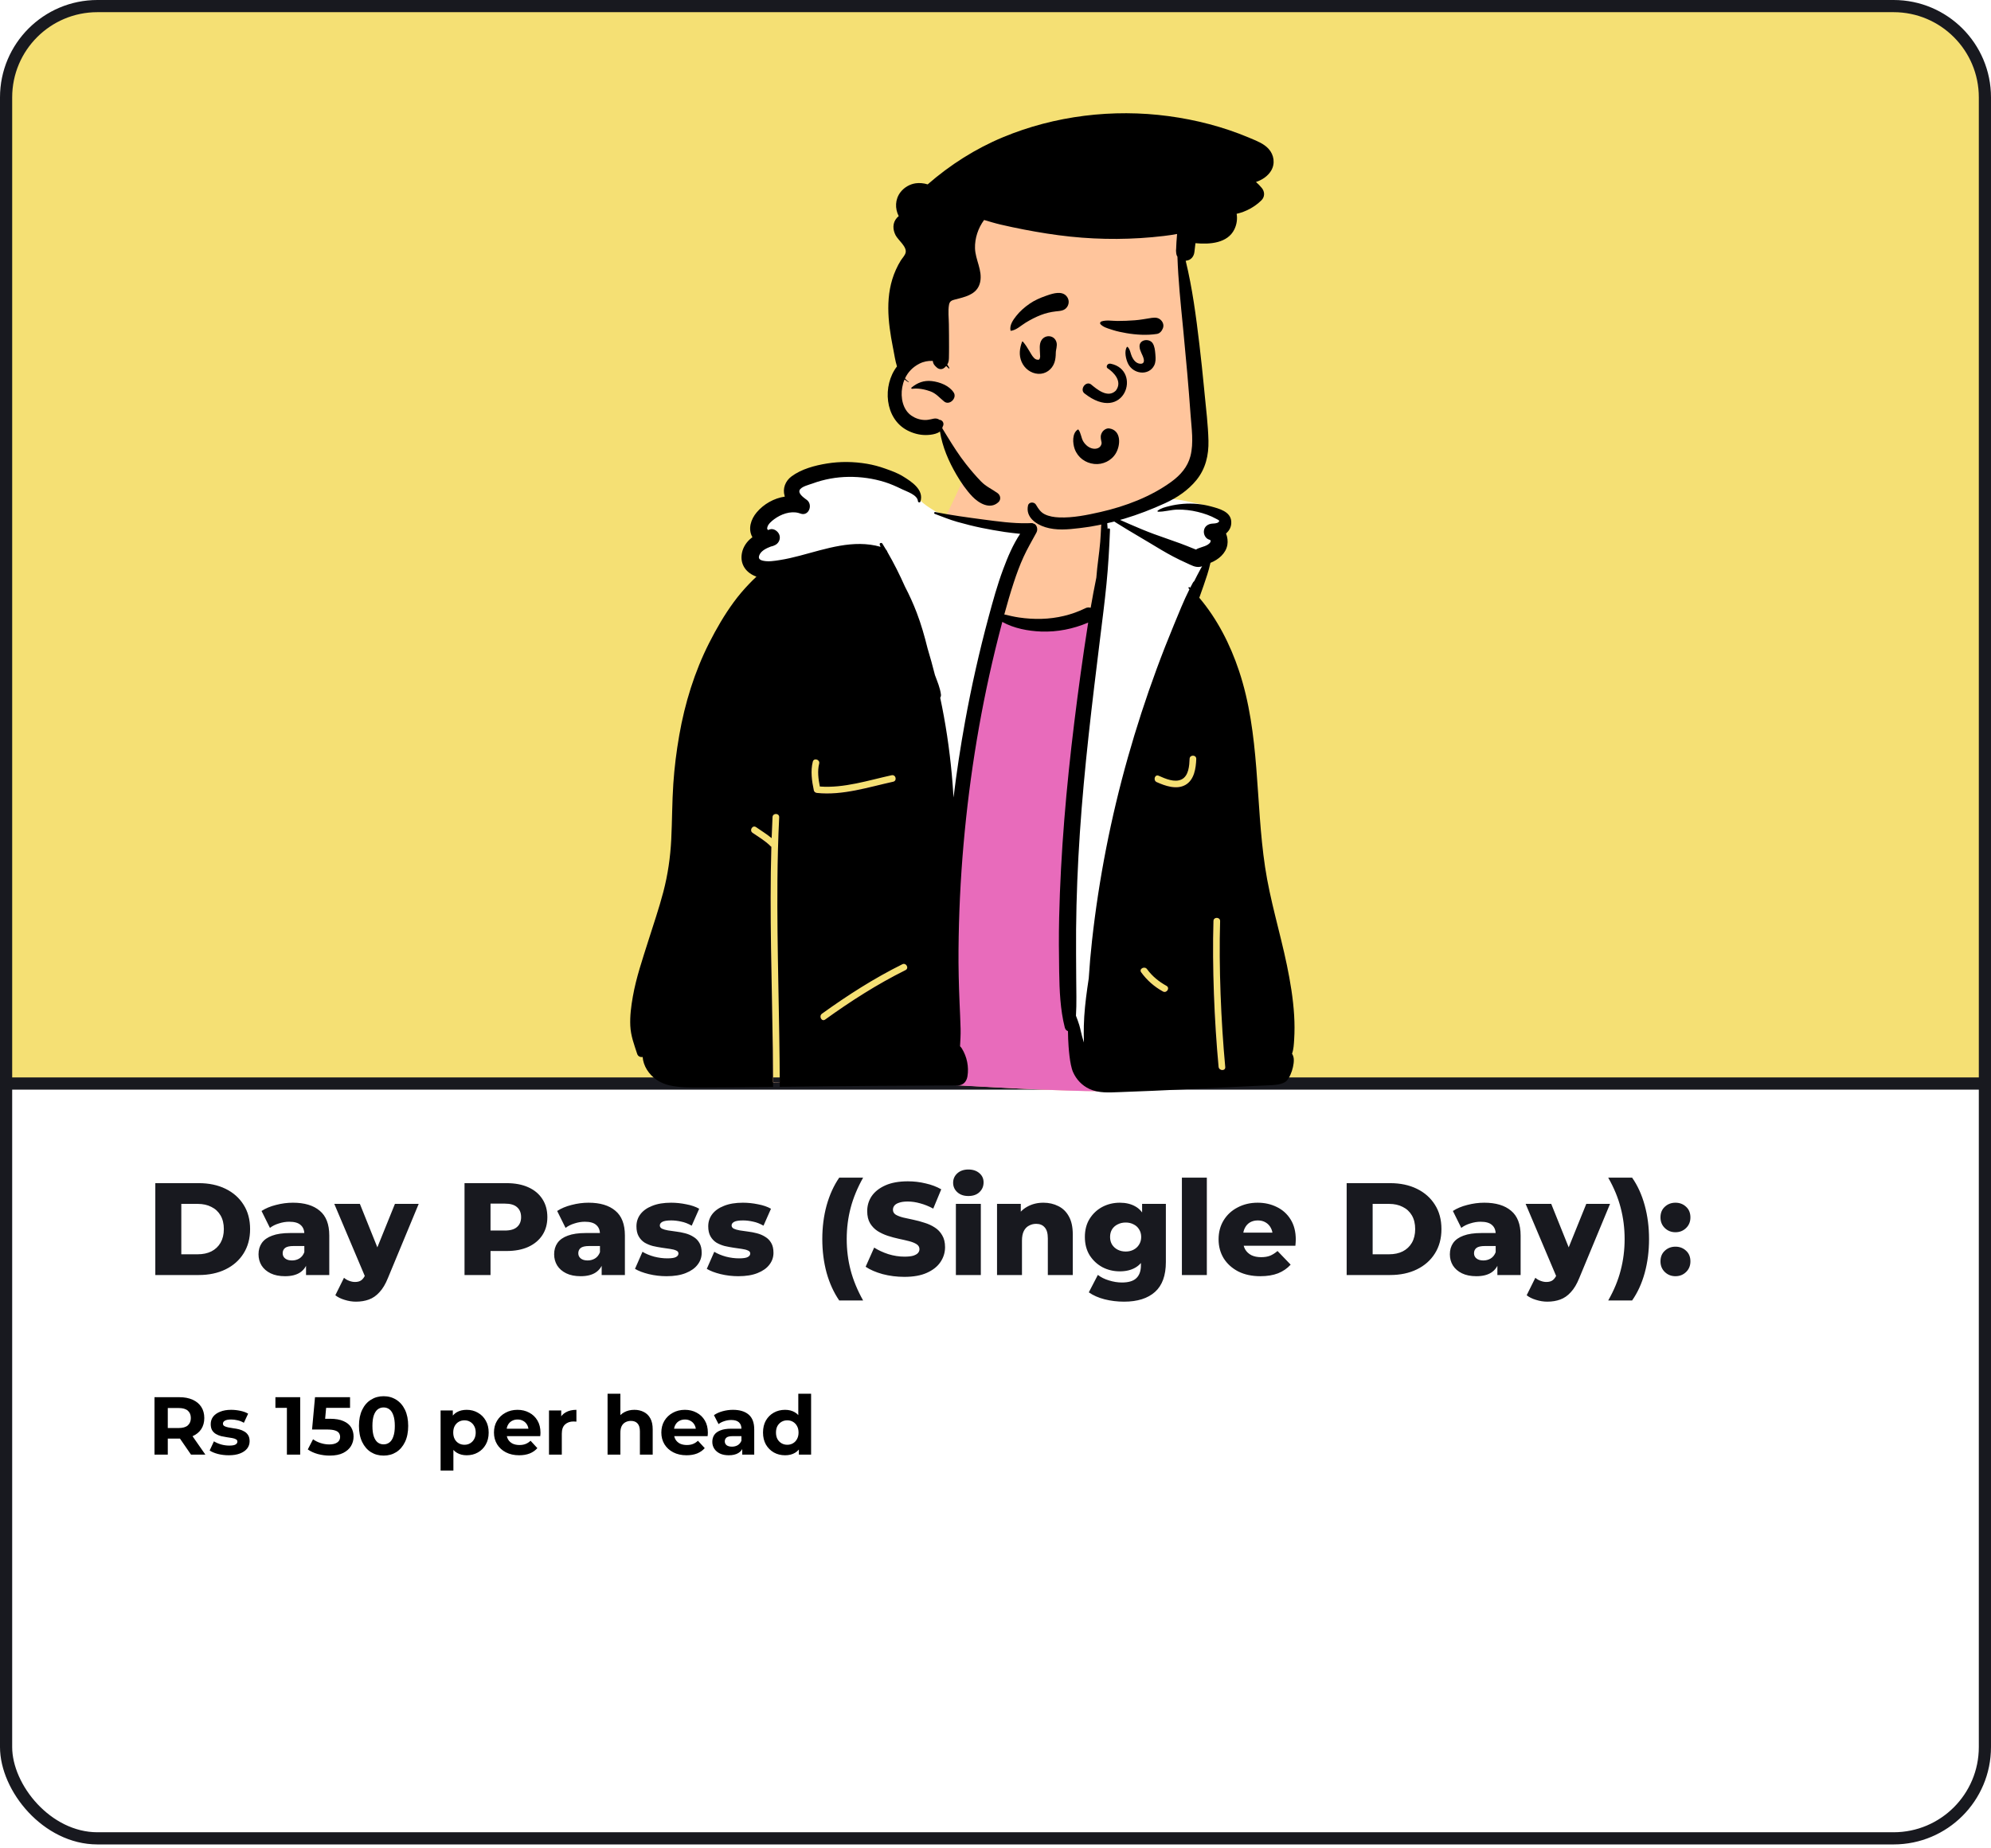 <?xml version="1.0" encoding="utf-8"?>
<svg width="364" height="338" viewBox="0 0 364 338" fill="none" xmlns="http://www.w3.org/2000/svg">
  <g filter="url(#filter0_d_1661_26690)">
    <rect width="364" height="332.832" rx="17.81" fill="white"/>
    <rect x="1.113" y="1.113" width="361.774" height="330.606" rx="16.697" stroke="#18191F" stroke-width="2.226"/>
  </g>
  <path d="M1.113 17.81C1.113 8.589 8.589 1.113 17.81 1.113H346.19C355.411 1.113 362.887 8.589 362.887 17.81V198.141H1.113V17.81Z" fill="#F5E074" stroke="#18191F" stroke-width="2.226"/>
  <path d="M28.395 233.159V216.359H36.339C38.195 216.359 39.827 216.703 41.235 217.391C42.643 218.079 43.739 219.047 44.523 220.295C45.323 221.543 45.723 223.031 45.723 224.759C45.723 226.471 45.323 227.959 44.523 229.223C43.739 230.471 42.643 231.439 41.235 232.127C39.827 232.815 38.195 233.159 36.339 233.159H28.395ZM33.147 229.367H36.147C37.107 229.367 37.939 229.191 38.643 228.839C39.363 228.471 39.923 227.943 40.323 227.255C40.723 226.551 40.923 225.719 40.923 224.759C40.923 223.783 40.723 222.951 40.323 222.263C39.923 221.575 39.363 221.055 38.643 220.703C37.939 220.335 37.107 220.151 36.147 220.151H33.147V229.367ZM55.951 233.159V230.735L55.639 230.135V225.671C55.639 224.951 55.415 224.399 54.967 224.015C54.535 223.615 53.839 223.415 52.879 223.415C52.255 223.415 51.623 223.519 50.983 223.727C50.343 223.919 49.799 224.191 49.351 224.543L47.815 221.447C48.551 220.967 49.431 220.599 50.455 220.343C51.495 220.071 52.527 219.935 53.551 219.935C55.663 219.935 57.295 220.423 58.447 221.399C59.615 222.359 60.199 223.871 60.199 225.935V233.159H55.951ZM52.111 233.375C51.071 233.375 50.191 233.199 49.471 232.847C48.751 232.495 48.199 232.015 47.815 231.407C47.447 230.799 47.263 230.119 47.263 229.367C47.263 228.567 47.463 227.879 47.863 227.303C48.279 226.711 48.911 226.263 49.759 225.959C50.607 225.639 51.703 225.479 53.047 225.479H56.119V227.855H53.671C52.935 227.855 52.415 227.975 52.111 228.215C51.823 228.455 51.679 228.775 51.679 229.175C51.679 229.575 51.831 229.895 52.135 230.135C52.439 230.375 52.855 230.495 53.383 230.495C53.879 230.495 54.327 230.375 54.727 230.135C55.143 229.879 55.447 229.495 55.639 228.983L56.263 230.663C56.023 231.559 55.551 232.239 54.847 232.703C54.159 233.151 53.247 233.375 52.111 233.375ZM65.075 238.031C64.387 238.031 63.691 237.919 62.987 237.695C62.299 237.487 61.739 237.207 61.307 236.855L62.891 233.663C63.163 233.903 63.475 234.087 63.827 234.215C64.195 234.359 64.555 234.431 64.907 234.431C65.403 234.431 65.795 234.319 66.083 234.095C66.371 233.871 66.619 233.519 66.827 233.039L67.427 231.527L67.787 231.071L72.203 220.151H76.547L70.931 233.687C70.483 234.807 69.963 235.679 69.371 236.303C68.795 236.943 68.147 237.391 67.427 237.647C66.723 237.903 65.939 238.031 65.075 238.031ZM66.851 233.711L61.115 220.151H65.795L70.019 230.663L66.851 233.711ZM84.926 233.159V216.359H92.606C94.142 216.359 95.462 216.607 96.566 217.103C97.686 217.599 98.55 218.319 99.158 219.263C99.766 220.191 100.07 221.295 100.07 222.575C100.07 223.839 99.766 224.935 99.158 225.863C98.55 226.791 97.686 227.511 96.566 228.023C95.462 228.519 94.142 228.767 92.606 228.767H87.566L89.678 226.703V233.159H84.926ZM89.678 227.207L87.566 225.023H92.318C93.31 225.023 94.046 224.807 94.526 224.375C95.022 223.943 95.27 223.343 95.27 222.575C95.27 221.791 95.022 221.183 94.526 220.751C94.046 220.319 93.31 220.103 92.318 220.103H87.566L89.678 217.919V227.207ZM109.998 233.159V230.735L109.686 230.135V225.671C109.686 224.951 109.462 224.399 109.014 224.015C108.582 223.615 107.886 223.415 106.926 223.415C106.302 223.415 105.67 223.519 105.03 223.727C104.39 223.919 103.846 224.191 103.398 224.543L101.862 221.447C102.598 220.967 103.478 220.599 104.502 220.343C105.542 220.071 106.574 219.935 107.598 219.935C109.71 219.935 111.342 220.423 112.494 221.399C113.662 222.359 114.246 223.871 114.246 225.935V233.159H109.998ZM106.158 233.375C105.118 233.375 104.238 233.199 103.518 232.847C102.798 232.495 102.246 232.015 101.862 231.407C101.494 230.799 101.31 230.119 101.31 229.367C101.31 228.567 101.51 227.879 101.91 227.303C102.326 226.711 102.958 226.263 103.806 225.959C104.654 225.639 105.75 225.479 107.094 225.479H110.166V227.855H107.718C106.982 227.855 106.462 227.975 106.158 228.215C105.87 228.455 105.726 228.775 105.726 229.175C105.726 229.575 105.878 229.895 106.182 230.135C106.486 230.375 106.902 230.495 107.43 230.495C107.926 230.495 108.374 230.375 108.774 230.135C109.19 229.879 109.494 229.495 109.686 228.983L110.31 230.663C110.07 231.559 109.598 232.239 108.894 232.703C108.206 233.151 107.294 233.375 106.158 233.375ZM121.852 233.375C120.748 233.375 119.668 233.247 118.612 232.991C117.572 232.735 116.732 232.415 116.092 232.031L117.46 228.911C118.068 229.279 118.78 229.575 119.596 229.799C120.412 230.007 121.212 230.111 121.996 230.111C122.764 230.111 123.292 230.031 123.58 229.871C123.884 229.711 124.036 229.495 124.036 229.223C124.036 228.967 123.892 228.783 123.604 228.671C123.332 228.543 122.964 228.447 122.5 228.383C122.052 228.319 121.556 228.247 121.012 228.167C120.468 228.087 119.916 227.983 119.356 227.855C118.812 227.711 118.308 227.503 117.844 227.231C117.396 226.943 117.036 226.559 116.764 226.079C116.492 225.599 116.356 224.991 116.356 224.255C116.356 223.423 116.596 222.687 117.076 222.047C117.572 221.391 118.292 220.879 119.236 220.511C120.18 220.127 121.332 219.935 122.692 219.935C123.604 219.935 124.524 220.031 125.452 220.223C126.396 220.399 127.188 220.671 127.828 221.039L126.46 224.135C125.82 223.767 125.18 223.519 124.54 223.391C123.9 223.247 123.292 223.175 122.716 223.175C121.948 223.175 121.404 223.263 121.084 223.439C120.78 223.615 120.628 223.831 120.628 224.087C120.628 224.343 120.764 224.543 121.036 224.687C121.308 224.815 121.668 224.919 122.116 224.999C122.58 225.063 123.084 225.135 123.628 225.215C124.172 225.279 124.716 225.383 125.26 225.527C125.82 225.671 126.324 225.887 126.772 226.175C127.236 226.447 127.604 226.823 127.876 227.303C128.148 227.767 128.284 228.367 128.284 229.103C128.284 229.903 128.036 230.623 127.54 231.263C127.06 231.903 126.34 232.415 125.38 232.799C124.436 233.183 123.26 233.375 121.852 233.375ZM134.977 233.375C133.873 233.375 132.793 233.247 131.737 232.991C130.697 232.735 129.857 232.415 129.217 232.031L130.585 228.911C131.193 229.279 131.905 229.575 132.721 229.799C133.537 230.007 134.337 230.111 135.121 230.111C135.889 230.111 136.417 230.031 136.705 229.871C137.009 229.711 137.161 229.495 137.161 229.223C137.161 228.967 137.017 228.783 136.729 228.671C136.457 228.543 136.089 228.447 135.625 228.383C135.177 228.319 134.681 228.247 134.137 228.167C133.593 228.087 133.041 227.983 132.481 227.855C131.937 227.711 131.433 227.503 130.969 227.231C130.521 226.943 130.161 226.559 129.889 226.079C129.617 225.599 129.481 224.991 129.481 224.255C129.481 223.423 129.721 222.687 130.201 222.047C130.697 221.391 131.417 220.879 132.361 220.511C133.305 220.127 134.457 219.935 135.817 219.935C136.729 219.935 137.649 220.031 138.577 220.223C139.521 220.399 140.313 220.671 140.953 221.039L139.585 224.135C138.945 223.767 138.305 223.519 137.665 223.391C137.025 223.247 136.417 223.175 135.841 223.175C135.073 223.175 134.529 223.263 134.209 223.439C133.905 223.615 133.753 223.831 133.753 224.087C133.753 224.343 133.889 224.543 134.161 224.687C134.433 224.815 134.793 224.919 135.241 224.999C135.705 225.063 136.209 225.135 136.753 225.215C137.297 225.279 137.841 225.383 138.385 225.527C138.945 225.671 139.449 225.887 139.897 226.175C140.361 226.447 140.729 226.823 141.001 227.303C141.273 227.767 141.409 228.367 141.409 229.103C141.409 229.903 141.161 230.623 140.665 231.263C140.185 231.903 139.465 232.415 138.505 232.799C137.561 233.183 136.385 233.375 134.977 233.375ZM153.431 237.815C152.439 236.375 151.671 234.695 151.127 232.775C150.599 230.839 150.335 228.775 150.335 226.583C150.335 224.391 150.599 222.335 151.127 220.415C151.671 218.479 152.439 216.791 153.431 215.351H157.799C156.759 217.207 155.999 219.047 155.519 220.871C155.039 222.695 154.799 224.599 154.799 226.583C154.799 228.567 155.039 230.471 155.519 232.295C155.999 234.119 156.759 235.959 157.799 237.815H153.431ZM165.338 233.495C163.962 233.495 162.634 233.327 161.354 232.991C160.09 232.639 159.058 232.191 158.258 231.647L159.818 228.143C160.57 228.623 161.434 229.023 162.41 229.343C163.402 229.647 164.386 229.799 165.362 229.799C166.018 229.799 166.546 229.743 166.946 229.631C167.346 229.503 167.634 229.343 167.81 229.151C168.002 228.943 168.098 228.703 168.098 228.431C168.098 228.047 167.922 227.743 167.57 227.519C167.218 227.295 166.762 227.111 166.202 226.967C165.642 226.823 165.018 226.679 164.33 226.535C163.658 226.391 162.978 226.207 162.29 225.983C161.618 225.759 161.002 225.471 160.442 225.119C159.882 224.751 159.426 224.279 159.074 223.703C158.722 223.111 158.546 222.367 158.546 221.471C158.546 220.463 158.818 219.551 159.362 218.735C159.922 217.919 160.754 217.263 161.858 216.767C162.962 216.271 164.338 216.023 165.986 216.023C167.09 216.023 168.17 216.151 169.226 216.407C170.298 216.647 171.25 217.007 172.082 217.487L170.618 221.015C169.818 220.583 169.026 220.263 168.242 220.055C167.458 219.831 166.698 219.719 165.962 219.719C165.306 219.719 164.778 219.791 164.378 219.935C163.978 220.063 163.69 220.239 163.514 220.463C163.338 220.687 163.25 220.943 163.25 221.231C163.25 221.599 163.418 221.895 163.754 222.119C164.106 222.327 164.562 222.503 165.122 222.647C165.698 222.775 166.322 222.911 166.994 223.055C167.682 223.199 168.362 223.383 169.034 223.607C169.722 223.815 170.346 224.103 170.906 224.471C171.466 224.823 171.914 225.295 172.25 225.887C172.602 226.463 172.778 227.191 172.778 228.071C172.778 229.047 172.498 229.951 171.938 230.783C171.394 231.599 170.57 232.255 169.466 232.751C168.378 233.247 167.002 233.495 165.338 233.495ZM174.757 233.159V220.151H179.317V233.159H174.757ZM177.037 218.711C176.205 218.711 175.533 218.479 175.021 218.015C174.509 217.551 174.253 216.975 174.253 216.287C174.253 215.599 174.509 215.023 175.021 214.559C175.533 214.095 176.205 213.863 177.037 213.863C177.869 213.863 178.541 214.087 179.053 214.535C179.565 214.967 179.821 215.527 179.821 216.215C179.821 216.935 179.565 217.535 179.053 218.015C178.557 218.479 177.885 218.711 177.037 218.711ZM190.752 219.935C191.76 219.935 192.672 220.143 193.488 220.559C194.304 220.959 194.944 221.583 195.408 222.431C195.888 223.279 196.128 224.375 196.128 225.719V233.159H191.568V226.463C191.568 225.535 191.376 224.863 190.992 224.447C190.624 224.015 190.104 223.799 189.432 223.799C188.952 223.799 188.512 223.911 188.112 224.135C187.712 224.343 187.4 224.671 187.176 225.119C186.952 225.567 186.84 226.151 186.84 226.871V233.159H182.28V220.151H186.624V223.847L185.784 222.767C186.28 221.823 186.96 221.119 187.824 220.655C188.688 220.175 189.664 219.935 190.752 219.935ZM205.515 238.031C204.267 238.031 203.075 237.887 201.939 237.599C200.819 237.311 199.859 236.887 199.059 236.327L200.715 233.135C201.259 233.567 201.931 233.903 202.731 234.143C203.547 234.399 204.339 234.527 205.107 234.527C206.339 234.527 207.227 234.255 207.771 233.711C208.315 233.183 208.587 232.407 208.587 231.383V229.847L208.827 226.199L208.803 222.527V220.151H213.147V230.783C213.147 233.247 212.483 235.071 211.155 236.255C209.827 237.439 207.947 238.031 205.515 238.031ZM204.723 232.487C203.571 232.487 202.507 232.231 201.531 231.719C200.571 231.191 199.795 230.463 199.203 229.535C198.627 228.591 198.339 227.479 198.339 226.199C198.339 224.919 198.627 223.815 199.203 222.887C199.795 221.943 200.571 221.215 201.531 220.703C202.507 220.191 203.571 219.935 204.723 219.935C205.827 219.935 206.771 220.159 207.555 220.607C208.339 221.039 208.931 221.719 209.331 222.647C209.747 223.575 209.955 224.759 209.955 226.199C209.955 227.639 209.747 228.823 209.331 229.751C208.931 230.679 208.339 231.367 207.555 231.815C206.771 232.263 205.827 232.487 204.723 232.487ZM205.803 228.863C206.347 228.863 206.827 228.751 207.243 228.527C207.675 228.303 208.011 227.991 208.251 227.591C208.507 227.191 208.635 226.727 208.635 226.199C208.635 225.671 208.507 225.207 208.251 224.807C208.011 224.407 207.675 224.103 207.243 223.895C206.827 223.671 206.347 223.559 205.803 223.559C205.259 223.559 204.771 223.671 204.339 223.895C203.907 224.103 203.563 224.407 203.307 224.807C203.067 225.207 202.947 225.671 202.947 226.199C202.947 226.727 203.067 227.191 203.307 227.591C203.563 227.991 203.907 228.303 204.339 228.527C204.771 228.751 205.259 228.863 205.803 228.863ZM216.077 233.159V215.351H220.637V233.159H216.077ZM230.417 233.375C228.881 233.375 227.537 233.087 226.385 232.511C225.249 231.919 224.361 231.119 223.721 230.111C223.097 229.087 222.785 227.927 222.785 226.631C222.785 225.335 223.089 224.183 223.697 223.175C224.321 222.151 225.177 221.359 226.265 220.799C227.353 220.223 228.577 219.935 229.937 219.935C231.217 219.935 232.385 220.199 233.441 220.727C234.497 221.239 235.337 221.999 235.961 223.007C236.585 224.015 236.897 225.239 236.897 226.679C236.897 226.839 236.889 227.023 236.873 227.231C236.857 227.439 236.841 227.631 236.825 227.807H226.529V225.407H234.401L232.673 226.079C232.689 225.487 232.577 224.975 232.337 224.543C232.113 224.111 231.793 223.775 231.377 223.535C230.977 223.295 230.505 223.175 229.961 223.175C229.417 223.175 228.937 223.295 228.521 223.535C228.121 223.775 227.809 224.119 227.585 224.567C227.361 224.999 227.249 225.511 227.249 226.103V226.799C227.249 227.439 227.377 227.991 227.633 228.455C227.905 228.919 228.289 229.279 228.785 229.535C229.281 229.775 229.873 229.895 230.561 229.895C231.201 229.895 231.745 229.807 232.193 229.631C232.657 229.439 233.113 229.151 233.561 228.767L235.961 231.263C235.337 231.951 234.569 232.479 233.657 232.847C232.745 233.199 231.665 233.375 230.417 233.375ZM246.2 233.159V216.359H254.144C256 216.359 257.632 216.703 259.04 217.391C260.448 218.079 261.544 219.047 262.328 220.295C263.128 221.543 263.528 223.031 263.528 224.759C263.528 226.471 263.128 227.959 262.328 229.223C261.544 230.471 260.448 231.439 259.04 232.127C257.632 232.815 256 233.159 254.144 233.159H246.2ZM250.952 229.367H253.952C254.912 229.367 255.744 229.191 256.448 228.839C257.168 228.471 257.728 227.943 258.128 227.255C258.528 226.551 258.728 225.719 258.728 224.759C258.728 223.783 258.528 222.951 258.128 222.263C257.728 221.575 257.168 221.055 256.448 220.703C255.744 220.335 254.912 220.151 253.952 220.151H250.952V229.367ZM273.756 233.159V230.735L273.444 230.135V225.671C273.444 224.951 273.22 224.399 272.772 224.015C272.34 223.615 271.644 223.415 270.684 223.415C270.06 223.415 269.428 223.519 268.788 223.727C268.148 223.919 267.604 224.191 267.156 224.543L265.62 221.447C266.356 220.967 267.236 220.599 268.26 220.343C269.3 220.071 270.332 219.935 271.356 219.935C273.468 219.935 275.1 220.423 276.252 221.399C277.42 222.359 278.004 223.871 278.004 225.935V233.159H273.756ZM269.916 233.375C268.876 233.375 267.996 233.199 267.276 232.847C266.556 232.495 266.004 232.015 265.62 231.407C265.252 230.799 265.068 230.119 265.068 229.367C265.068 228.567 265.268 227.879 265.668 227.303C266.084 226.711 266.716 226.263 267.564 225.959C268.412 225.639 269.508 225.479 270.852 225.479H273.924V227.855H271.476C270.74 227.855 270.22 227.975 269.916 228.215C269.628 228.455 269.484 228.775 269.484 229.175C269.484 229.575 269.636 229.895 269.94 230.135C270.244 230.375 270.66 230.495 271.188 230.495C271.684 230.495 272.132 230.375 272.532 230.135C272.948 229.879 273.252 229.495 273.444 228.983L274.068 230.663C273.828 231.559 273.356 232.239 272.652 232.703C271.964 233.151 271.052 233.375 269.916 233.375ZM282.88 238.031C282.192 238.031 281.496 237.919 280.792 237.695C280.104 237.487 279.544 237.207 279.112 236.855L280.696 233.663C280.968 233.903 281.28 234.087 281.632 234.215C282 234.359 282.36 234.431 282.712 234.431C283.208 234.431 283.6 234.319 283.888 234.095C284.176 233.871 284.424 233.519 284.632 233.039L285.232 231.527L285.592 231.071L290.008 220.151H294.352L288.736 233.687C288.288 234.807 287.768 235.679 287.176 236.303C286.6 236.943 285.952 237.391 285.232 237.647C284.528 237.903 283.744 238.031 282.88 238.031ZM284.656 233.711L278.92 220.151H283.6L287.824 230.663L284.656 233.711ZM298.386 237.815H294.018C295.074 235.959 295.834 234.119 296.298 232.295C296.778 230.471 297.018 228.567 297.018 226.583C297.018 224.599 296.778 222.695 296.298 220.871C295.834 219.047 295.074 217.207 294.018 215.351H298.386C299.394 216.791 300.162 218.479 300.69 220.415C301.218 222.335 301.482 224.391 301.482 226.583C301.482 228.775 301.218 230.839 300.69 232.775C300.162 234.695 299.394 236.375 298.386 237.815ZM306.31 225.335C305.542 225.335 304.894 225.079 304.366 224.567C303.838 224.055 303.574 223.407 303.574 222.623C303.574 221.807 303.838 221.159 304.366 220.679C304.894 220.183 305.542 219.935 306.31 219.935C307.078 219.935 307.726 220.183 308.254 220.679C308.782 221.159 309.046 221.807 309.046 222.623C309.046 223.407 308.782 224.055 308.254 224.567C307.726 225.079 307.078 225.335 306.31 225.335ZM306.31 233.375C305.542 233.375 304.894 233.119 304.366 232.607C303.838 232.095 303.574 231.447 303.574 230.663C303.574 229.847 303.838 229.199 304.366 228.719C304.894 228.223 305.542 227.975 306.31 227.975C307.078 227.975 307.726 228.223 308.254 228.719C308.782 229.199 309.046 229.847 309.046 230.663C309.046 231.447 308.782 232.095 308.254 232.607C307.726 233.119 307.078 233.375 306.31 233.375Z" fill="#18191F"/>
  <path d="M28.245 266V255.5H32.79C33.73 255.5 34.54 255.655 35.22 255.965C35.9 256.265 36.425 256.7 36.795 257.27C37.165 257.84 37.35 258.52 37.35 259.31C37.35 260.09 37.165 260.765 36.795 261.335C36.425 261.895 35.9 262.325 35.22 262.625C34.54 262.925 33.73 263.075 32.79 263.075H29.595L30.675 262.01V266H28.245ZM34.92 266L32.295 262.19H34.89L37.545 266H34.92ZM30.675 262.28L29.595 261.14H32.655C33.405 261.14 33.965 260.98 34.335 260.66C34.705 260.33 34.89 259.88 34.89 259.31C34.89 258.73 34.705 258.28 34.335 257.96C33.965 257.64 33.405 257.48 32.655 257.48H29.595L30.675 256.325V262.28ZM41.825 266.12C41.135 266.12 40.47 266.04 39.83 265.88C39.2 265.71 38.7 265.5 38.33 265.25L39.11 263.57C39.48 263.8 39.915 263.99 40.415 264.14C40.925 264.28 41.425 264.35 41.915 264.35C42.455 264.35 42.835 264.285 43.055 264.155C43.285 264.025 43.4 263.845 43.4 263.615C43.4 263.425 43.31 263.285 43.13 263.195C42.96 263.095 42.73 263.02 42.44 262.97C42.15 262.92 41.83 262.87 41.48 262.82C41.14 262.77 40.795 262.705 40.445 262.625C40.095 262.535 39.775 262.405 39.485 262.235C39.195 262.065 38.96 261.835 38.78 261.545C38.61 261.255 38.525 260.88 38.525 260.42C38.525 259.91 38.67 259.46 38.96 259.07C39.26 258.68 39.69 258.375 40.25 258.155C40.81 257.925 41.48 257.81 42.26 257.81C42.81 257.81 43.37 257.87 43.94 257.99C44.51 258.11 44.985 258.285 45.365 258.515L44.585 260.18C44.195 259.95 43.8 259.795 43.4 259.715C43.01 259.625 42.63 259.58 42.26 259.58C41.74 259.58 41.36 259.65 41.12 259.79C40.88 259.93 40.76 260.11 40.76 260.33C40.76 260.53 40.845 260.68 41.015 260.78C41.195 260.88 41.43 260.96 41.72 261.02C42.01 261.08 42.325 261.135 42.665 261.185C43.015 261.225 43.365 261.29 43.715 261.38C44.065 261.47 44.38 261.6 44.66 261.77C44.95 261.93 45.185 262.155 45.365 262.445C45.545 262.725 45.635 263.095 45.635 263.555C45.635 264.055 45.485 264.5 45.185 264.89C44.885 265.27 44.45 265.57 43.88 265.79C43.32 266.01 42.635 266.12 41.825 266.12ZM52.452 266V256.4L53.502 257.45H50.352V255.5H54.882V266H52.452ZM60.276 266.18C59.546 266.18 58.821 266.085 58.101 265.895C57.391 265.695 56.781 265.415 56.271 265.055L57.231 263.195C57.631 263.485 58.091 263.715 58.611 263.885C59.141 264.055 59.676 264.14 60.216 264.14C60.826 264.14 61.306 264.02 61.656 263.78C62.006 263.54 62.181 263.205 62.181 262.775C62.181 262.505 62.111 262.265 61.971 262.055C61.831 261.845 61.581 261.685 61.221 261.575C60.871 261.465 60.376 261.41 59.736 261.41H57.051L57.591 255.5H63.996V257.45H58.461L59.721 256.34L59.346 260.555L58.086 259.445H60.306C61.346 259.445 62.181 259.59 62.811 259.88C63.451 260.16 63.916 260.545 64.206 261.035C64.496 261.525 64.641 262.08 64.641 262.7C64.641 263.32 64.486 263.895 64.176 264.425C63.866 264.945 63.386 265.37 62.736 265.7C62.096 266.02 61.276 266.18 60.276 266.18ZM70.127 266.18C69.267 266.18 68.497 265.97 67.817 265.55C67.137 265.12 66.602 264.5 66.212 263.69C65.822 262.88 65.627 261.9 65.627 260.75C65.627 259.6 65.822 258.62 66.212 257.81C66.602 257 67.137 256.385 67.817 255.965C68.497 255.535 69.267 255.32 70.127 255.32C70.997 255.32 71.767 255.535 72.437 255.965C73.117 256.385 73.652 257 74.042 257.81C74.432 258.62 74.627 259.6 74.627 260.75C74.627 261.9 74.432 262.88 74.042 263.69C73.652 264.5 73.117 265.12 72.437 265.55C71.767 265.97 70.997 266.18 70.127 266.18ZM70.127 264.125C70.537 264.125 70.892 264.01 71.192 263.78C71.502 263.55 71.742 263.185 71.912 262.685C72.092 262.185 72.182 261.54 72.182 260.75C72.182 259.96 72.092 259.315 71.912 258.815C71.742 258.315 71.502 257.95 71.192 257.72C70.892 257.49 70.537 257.375 70.127 257.375C69.727 257.375 69.372 257.49 69.062 257.72C68.762 257.95 68.522 258.315 68.342 258.815C68.172 259.315 68.087 259.96 68.087 260.75C68.087 261.54 68.172 262.185 68.342 262.685C68.522 263.185 68.762 263.55 69.062 263.78C69.372 264.01 69.727 264.125 70.127 264.125ZM85.321 266.12C84.641 266.12 84.046 265.97 83.536 265.67C83.026 265.37 82.626 264.915 82.336 264.305C82.056 263.685 81.916 262.905 81.916 261.965C81.916 261.015 82.051 260.235 82.321 259.625C82.591 259.015 82.981 258.56 83.491 258.26C84.001 257.96 84.611 257.81 85.321 257.81C86.081 257.81 86.761 257.985 87.361 258.335C87.971 258.675 88.451 259.155 88.801 259.775C89.161 260.395 89.341 261.125 89.341 261.965C89.341 262.815 89.161 263.55 88.801 264.17C88.451 264.79 87.971 265.27 87.361 265.61C86.761 265.95 86.081 266.12 85.321 266.12ZM80.551 268.91V257.93H82.786V259.58L82.741 261.98L82.891 264.365V268.91H80.551ZM84.916 264.2C85.306 264.2 85.651 264.11 85.951 263.93C86.261 263.75 86.506 263.495 86.686 263.165C86.876 262.825 86.971 262.425 86.971 261.965C86.971 261.495 86.876 261.095 86.686 260.765C86.506 260.435 86.261 260.18 85.951 260C85.651 259.82 85.306 259.73 84.916 259.73C84.526 259.73 84.176 259.82 83.866 260C83.556 260.18 83.311 260.435 83.131 260.765C82.951 261.095 82.861 261.495 82.861 261.965C82.861 262.425 82.951 262.825 83.131 263.165C83.311 263.495 83.556 263.75 83.866 263.93C84.176 264.11 84.526 264.2 84.916 264.2ZM94.912 266.12C93.992 266.12 93.182 265.94 92.482 265.58C91.792 265.22 91.257 264.73 90.877 264.11C90.497 263.48 90.307 262.765 90.307 261.965C90.307 261.155 90.492 260.44 90.862 259.82C91.242 259.19 91.757 258.7 92.407 258.35C93.057 257.99 93.792 257.81 94.612 257.81C95.402 257.81 96.112 257.98 96.742 258.32C97.382 258.65 97.887 259.13 98.257 259.76C98.627 260.38 98.812 261.125 98.812 261.995C98.812 262.085 98.807 262.19 98.797 262.31C98.787 262.42 98.777 262.525 98.767 262.625H92.212V261.26H97.537L96.637 261.665C96.637 261.245 96.552 260.88 96.382 260.57C96.212 260.26 95.977 260.02 95.677 259.85C95.377 259.67 95.027 259.58 94.627 259.58C94.227 259.58 93.872 259.67 93.562 259.85C93.262 260.02 93.027 260.265 92.857 260.585C92.687 260.895 92.602 261.265 92.602 261.695V262.055C92.602 262.495 92.697 262.885 92.887 263.225C93.087 263.555 93.362 263.81 93.712 263.99C94.072 264.16 94.492 264.245 94.972 264.245C95.402 264.245 95.777 264.18 96.097 264.05C96.427 263.92 96.727 263.725 96.997 263.465L98.242 264.815C97.872 265.235 97.407 265.56 96.847 265.79C96.287 266.01 95.642 266.12 94.912 266.12ZM100.37 266V257.93H102.605V260.21L102.29 259.55C102.53 258.98 102.915 258.55 103.445 258.26C103.975 257.96 104.62 257.81 105.38 257.81V259.97C105.28 259.96 105.19 259.955 105.11 259.955C105.03 259.945 104.945 259.94 104.855 259.94C104.215 259.94 103.695 260.125 103.295 260.495C102.905 260.855 102.71 261.42 102.71 262.19V266H100.37ZM115.983 257.81C116.623 257.81 117.193 257.94 117.693 258.2C118.203 258.45 118.603 258.84 118.893 259.37C119.183 259.89 119.328 260.56 119.328 261.38V266H116.988V261.74C116.988 261.09 116.843 260.61 116.553 260.3C116.273 259.99 115.873 259.835 115.353 259.835C114.983 259.835 114.648 259.915 114.348 260.075C114.058 260.225 113.828 260.46 113.658 260.78C113.498 261.1 113.418 261.51 113.418 262.01V266H111.078V254.87H113.418V260.165L112.893 259.49C113.183 258.95 113.598 258.535 114.138 258.245C114.678 257.955 115.293 257.81 115.983 257.81ZM125.513 266.12C124.593 266.12 123.783 265.94 123.083 265.58C122.393 265.22 121.858 264.73 121.478 264.11C121.098 263.48 120.908 262.765 120.908 261.965C120.908 261.155 121.093 260.44 121.463 259.82C121.843 259.19 122.358 258.7 123.008 258.35C123.658 257.99 124.393 257.81 125.213 257.81C126.003 257.81 126.713 257.98 127.343 258.32C127.983 258.65 128.488 259.13 128.858 259.76C129.228 260.38 129.413 261.125 129.413 261.995C129.413 262.085 129.408 262.19 129.398 262.31C129.388 262.42 129.378 262.525 129.368 262.625H122.813V261.26H128.138L127.238 261.665C127.238 261.245 127.153 260.88 126.983 260.57C126.813 260.26 126.578 260.02 126.278 259.85C125.978 259.67 125.628 259.58 125.228 259.58C124.828 259.58 124.473 259.67 124.163 259.85C123.863 260.02 123.628 260.265 123.458 260.585C123.288 260.895 123.203 261.265 123.203 261.695V262.055C123.203 262.495 123.298 262.885 123.488 263.225C123.688 263.555 123.963 263.81 124.313 263.99C124.673 264.16 125.093 264.245 125.573 264.245C126.003 264.245 126.378 264.18 126.698 264.05C127.028 263.92 127.328 263.725 127.598 263.465L128.843 264.815C128.473 265.235 128.008 265.56 127.448 265.79C126.888 266.01 126.243 266.12 125.513 266.12ZM135.701 266V264.425L135.551 264.08V261.26C135.551 260.76 135.396 260.37 135.086 260.09C134.786 259.81 134.321 259.67 133.691 259.67C133.261 259.67 132.836 259.74 132.416 259.88C132.006 260.01 131.656 260.19 131.366 260.42L130.526 258.785C130.966 258.475 131.496 258.235 132.116 258.065C132.736 257.895 133.366 257.81 134.006 257.81C135.236 257.81 136.191 258.1 136.871 258.68C137.551 259.26 137.891 260.165 137.891 261.395V266H135.701ZM133.241 266.12C132.611 266.12 132.071 266.015 131.621 265.805C131.171 265.585 130.826 265.29 130.586 264.92C130.346 264.55 130.226 264.135 130.226 263.675C130.226 263.195 130.341 262.775 130.571 262.415C130.811 262.055 131.186 261.775 131.696 261.575C132.206 261.365 132.871 261.26 133.691 261.26H135.836V262.625H133.946C133.396 262.625 133.016 262.715 132.806 262.895C132.606 263.075 132.506 263.3 132.506 263.57C132.506 263.87 132.621 264.11 132.851 264.29C133.091 264.46 133.416 264.545 133.826 264.545C134.216 264.545 134.566 264.455 134.876 264.275C135.186 264.085 135.411 263.81 135.551 263.45L135.911 264.53C135.741 265.05 135.431 265.445 134.981 265.715C134.531 265.985 133.951 266.12 133.241 266.12ZM143.532 266.12C142.772 266.12 142.087 265.95 141.477 265.61C140.867 265.26 140.382 264.775 140.022 264.155C139.672 263.535 139.497 262.805 139.497 261.965C139.497 261.115 139.672 260.38 140.022 259.76C140.382 259.14 140.867 258.66 141.477 258.32C142.087 257.98 142.772 257.81 143.532 257.81C144.212 257.81 144.807 257.96 145.317 258.26C145.827 258.56 146.222 259.015 146.502 259.625C146.782 260.235 146.922 261.015 146.922 261.965C146.922 262.905 146.787 263.685 146.517 264.305C146.247 264.915 145.857 265.37 145.347 265.67C144.847 265.97 144.242 266.12 143.532 266.12ZM143.937 264.2C144.317 264.2 144.662 264.11 144.972 263.93C145.282 263.75 145.527 263.495 145.707 263.165C145.897 262.825 145.992 262.425 145.992 261.965C145.992 261.495 145.897 261.095 145.707 260.765C145.527 260.435 145.282 260.18 144.972 260C144.662 259.82 144.317 259.73 143.937 259.73C143.547 259.73 143.197 259.82 142.887 260C142.577 260.18 142.327 260.435 142.137 260.765C141.957 261.095 141.867 261.495 141.867 261.965C141.867 262.425 141.957 262.825 142.137 263.165C142.327 263.495 142.577 263.75 142.887 263.93C143.197 264.11 143.547 264.2 143.937 264.2ZM146.052 266V264.35L146.097 261.95L145.947 259.565V254.87H148.287V266H146.052Z" fill="black"/>
  <path fill-rule="evenodd" clip-rule="evenodd" d="M178.447 84.177C181.861 81.949 192.656 84.038 197.111 84.75C199.451 85.124 200.745 88.216 201.837 92.889C208.325 91.508 216.822 90.272 222.762 94.738C224.586 96.428 224.852 99.221 222.641 100.707C221.922 101.161 220.551 101.523 220.323 101.928C219.385 104.115 218.325 107.011 218.407 109.371C220.412 134.177 225.192 159.136 228.336 183.82L228.41 184.753C228.739 188.946 228.957 193.889 226.016 197.128C224.057 198.688 221.349 198.381 219.001 198.776C196.919 201.046 174.801 197.548 152.692 197.767C148.923 197.864 145.132 198.021 141.359 197.933L141.359 197.89C141.766 197.899 142.173 197.906 142.58 197.91C142.541 185.616 142.057 173.326 142.157 161.031C142.188 157.156 142.282 153.281 142.477 149.41C142.517 148.626 141.298 148.589 141.258 149.373C141.193 150.657 141.142 151.942 141.098 153.227C140.206 152.482 139.208 151.883 138.253 151.214C137.608 150.762 136.965 151.799 137.605 152.248C138.738 153.042 139.949 153.716 140.921 154.715C140.961 154.756 141.002 154.787 141.044 154.814C140.687 167.158 141.153 179.519 141.311 191.864C141.334 193.691 141.35 195.517 141.358 197.344L141.359 197.933C137.276 197.838 133.214 197.455 129.225 196.396C128.517 197.321 126.931 197.46 126.165 196.214C125.777 195.741 125.72 194.955 125.103 194.76C124.94 194.624 125.201 194.539 125.317 194.604C120.305 178.687 126.223 149.494 131.15 133.496C133.344 125.237 138.24 117.679 138.99 109.083C139.166 105.026 136.406 100.047 140.196 96.9C139.743 93.902 142.638 91.505 145.489 91.396C149.38 78.859 164.428 94.082 172.816 94.489C174.026 92.611 176.814 85.242 178.447 84.177ZM223.089 168.408C223.112 167.624 221.893 167.585 221.869 168.371C221.621 176.715 222.031 186.727 222.807 195.034C222.879 195.805 224.1 195.852 224.027 195.071C223.25 186.764 222.84 176.753 223.089 168.408ZM165.569 177.361C166.273 177.011 165.69 175.939 164.986 176.289C159.821 178.854 154.972 181.96 150.297 185.328C149.669 185.78 150.243 186.858 150.88 186.4C155.555 183.032 160.404 179.926 165.569 177.361ZM209.714 177.158C209.251 176.567 208.204 177.134 208.659 177.763C209.718 179.226 211.055 180.395 212.636 181.268C213.314 181.642 213.957 180.638 213.308 180.248L213.284 180.234C211.934 179.489 210.726 178.519 209.803 177.279L209.714 177.158ZM149.787 139.604C149.981 138.844 148.815 138.482 148.621 139.244C148.213 140.844 148.421 142.567 148.745 144.175L148.767 144.282L148.811 144.495C148.87 144.772 149.122 144.933 149.385 144.96C153.86 145.43 158.343 144.043 162.678 143.05L162.999 142.978L163.319 142.906C164.085 142.738 163.799 141.552 163.031 141.721L162.689 141.797C158.522 142.735 154.218 144.106 149.91 143.784L149.871 143.584C149.627 142.313 149.468 140.956 149.763 139.703L149.787 139.604ZM218.728 138.749C218.758 137.964 217.539 137.926 217.509 138.711L217.502 138.865C217.45 140.102 217.294 141.856 216.062 142.474C214.965 143.024 213.547 142.542 212.418 142.061L212.189 141.962L211.859 141.816C211.142 141.496 210.79 142.666 211.498 142.981L211.676 143.059C213.21 143.728 215.187 144.38 216.748 143.49C218.275 142.619 218.624 140.685 218.714 139.054L218.72 138.929L218.728 138.749Z" fill="#FFC59C"/>
  <path fill-rule="evenodd" clip-rule="evenodd" d="M216.787 91.621L216.911 91.648L220.342 92.395L216.834 92.552C216.672 92.559 216.509 92.569 216.345 92.582C216.008 92.609 215.676 92.645 215.35 92.691L215.139 92.722L215.229 92.72C216.509 92.7 217.785 92.844 219.038 93.147C220.274 93.446 221.367 93.835 222.34 94.349L222.456 94.411L222.606 94.493L222.678 94.531L222.736 94.56C223.002 94.693 223.11 94.76 223.22 94.919C223.437 95.233 223.33 95.577 223.029 95.832C222.804 96.023 222.518 96.112 222.145 96.157C222.09 96.163 222.034 96.169 221.973 96.174L221.644 96.196C221.03 96.241 220.617 96.56 220.54 97.072C220.464 97.573 220.744 98.093 221.163 98.231L221.194 98.24L221.233 98.251C221.287 98.265 221.336 98.28 221.382 98.298L221.417 98.313L221.492 98.346L221.496 98.347L221.498 98.349L221.57 98.381L221.588 98.418L221.599 98.428C221.641 98.464 221.658 98.49 221.685 98.544L221.708 98.593L221.726 98.663L221.731 98.686L221.734 98.705L221.735 98.71L221.751 98.838L221.755 98.882L221.756 98.91L221.696 100.865L221.225 99.847L221.208 99.861C220.959 100.049 220.642 100.199 220.241 100.344L220.16 100.372L219.949 100.443L219.532 100.578L219.435 100.61L219.35 100.64C219.282 100.664 219.224 100.687 219.171 100.709C219.091 100.743 219.021 100.782 218.959 100.825L218.923 100.852L218.719 101.01L218.235 100.824C218.179 100.803 218.127 100.782 218.077 100.762L217.608 100.571L217.207 100.409C216.685 100.2 216.217 100.018 215.76 99.849L215.206 99.645L214.802 99.499C214.662 99.449 214.514 99.396 214.35 99.339L212.066 98.539L211.626 98.383C211.379 98.295 211.157 98.214 210.927 98.13L210.501 97.972L210.088 97.815C208.743 97.301 207.46 96.756 205.174 95.75L205.667 96.052L206.033 96.274C206.472 96.539 206.954 96.827 207.492 97.147L209.94 98.6L210.43 98.894L211.527 99.555L212.106 99.902C213.144 100.52 213.881 100.939 214.667 101.353C215.275 101.674 215.901 101.983 216.553 102.285L216.799 102.398L217.176 102.569L217.473 102.709L217.674 102.804L217.807 102.866C218.518 103.189 218.938 103.281 219.412 103.173L219.445 103.164L219.477 103.154L220.403 102.831L220.056 103.748C220.016 103.852 219.977 103.958 219.938 104.065L219.868 104.259L219.812 104.361C219.487 104.96 219.166 105.578 218.841 106.226L218.667 106.576L218.57 106.643C218.535 106.667 218.502 106.704 218.474 106.754C218.346 106.987 218.221 107.219 218.101 107.451L217.974 107.698L217.842 107.959C217.268 109.101 216.743 110.276 216.058 111.916L215.155 114.103L215.02 114.429C213.911 117.103 212.861 119.785 211.871 122.474C209.913 127.78 208.161 133.171 206.617 138.633C203.518 149.603 201.332 160.769 200.083 172.036C199.847 174.16 199.659 176.275 199.519 178.384L199.484 178.932L199.411 179.415C199.354 179.796 199.299 180.166 199.248 180.528L199.218 180.745C198.842 183.424 198.636 185.536 198.588 187.562C198.565 188.567 198.566 189.504 198.596 190.408L198.603 190.616L198.728 193.94L197.71 190.773C197.638 190.549 197.569 190.321 197.491 190.056L197.393 189.718L197.346 189.548C197.304 189.392 197.264 189.231 197.215 189.021L197.04 188.27L196.997 188.09C196.952 187.903 196.913 187.76 196.869 187.607L196.815 187.428L196.776 187.303C196.704 187.08 196.618 186.841 196.482 186.479L196.272 185.923L196.23 185.809L196.233 185.72L196.249 185.425C196.287 184.72 196.306 183.977 196.311 183.143L196.312 182.489L196.309 181.929C196.309 181.871 196.308 181.812 196.308 181.751L196.28 179.23L196.25 173.635L196.248 172.69C196.247 171.987 196.248 171.351 196.251 170.731L196.255 170.164L196.256 169.972C196.304 164.422 196.525 158.718 196.912 152.791L196.95 152.216L196.988 151.651C197.615 142.443 198.451 134.616 200.336 119.213L200.649 116.665L201.116 112.893L201.224 112.008C201.443 110.205 201.603 108.799 201.745 107.421L201.807 106.807C202.048 104.372 202.226 101.841 202.36 99.06L202.384 98.56L202.141 99.318L202.028 96.769C201.994 95.998 201.919 95.283 201.796 94.616L201.769 94.474L201.716 94.202L201.673 94.021C201.6 93.716 202.156 92.339 202.156 92.339L202.448 92.278L202.802 92.207C208.434 91.073 212.804 90.778 216.787 91.621ZM161.728 87.663L161.895 87.715L162.001 87.749C162.849 88.021 163.747 88.397 164.78 88.894L165.076 89.037C165.208 89.102 165.973 89.432 166.277 89.573L166.329 89.597C167.45 90.131 168.111 90.676 168.237 91.452L168.244 91.505C168.566 91.833 168.941 92.15 169.369 92.457L169.477 92.533L169.58 92.603C170.041 92.917 170.478 93.195 170.89 93.435L171.002 93.5L171.079 93.544L171.825 93.826L172.748 94.178L172.933 94.248C173.895 94.609 174.463 94.8 175.144 94.99L175.527 95.096C176.977 95.496 178.263 95.812 179.504 96.066C180.767 96.325 182.065 96.557 183.408 96.767L183.862 96.837C184.31 96.903 184.748 96.957 185.432 97.032L186.539 97.152L187.286 97.235L186.868 97.861C185.771 99.499 184.908 101.335 183.924 103.94L183.814 104.232C182.922 106.626 182.279 108.788 181.159 112.939C179.463 119.239 178.03 125.607 176.865 132.018C176.062 136.437 175.386 140.849 174.838 145.251L174.761 145.88L173.85 145.851C173.772 144.491 173.666 143.09 173.532 141.616C173.109 137.025 172.437 132.509 171.513 128.094L171.425 127.68L171.387 127.502L171.482 127.346C171.539 127.253 171.564 127.147 171.552 127.053C171.462 126.359 171.278 125.722 170.919 124.759L170.554 123.791L170.472 123.569L170.466 123.546C170.092 122.063 169.69 120.595 169.259 119.144L169.115 118.661L169.109 118.639C168.496 116.156 167.881 114.102 167.145 112.173C166.567 110.666 165.904 109.185 165.159 107.737L165.018 107.465L165.005 107.439C164.07 105.33 163.067 103.333 161.994 101.457L161.822 101.158L161.807 101.109C161.772 100.997 161.717 100.896 161.642 100.81L161.613 100.778L161.577 100.74L161.498 100.607L160.842 100.422C158.996 99.899 157.062 99.799 154.891 100.055L154.746 100.072L154.6 100.091C153.006 100.3 151.632 100.609 149.133 101.286L146.675 101.957L146.325 102.049L145.995 102.136C144.797 102.445 143.749 102.674 142.734 102.839L142.596 102.861L142.22 102.92L142.034 102.948C140.916 103.112 140.136 103.141 139.404 102.978L139.337 102.962L139.256 102.942L139.183 102.921C138.331 102.665 138.032 102.033 138.455 101.177C138.804 100.469 139.529 99.981 140.587 99.567L140.74 99.508L140.778 99.494L140.818 99.487C141.068 99.441 141.309 99.354 141.539 99.223C142.004 98.96 142.213 98.394 142.02 97.914C141.822 97.424 141.248 97.087 140.837 97.238L140.527 97.35L140.187 97.472L139.989 97.17C139.978 97.153 139.968 97.136 139.958 97.117L139.943 97.087L139.934 97.066L139.909 97.043L139.885 97.017C139.824 96.947 139.792 96.872 139.778 96.795C139.772 96.766 139.77 96.74 139.769 96.713L139.769 96.687C139.769 96.633 139.775 96.59 139.796 96.439C139.89 95.783 140.337 95.265 141.102 94.677L141.225 94.584L141.262 94.556C142.724 93.469 144.551 92.943 146.078 93.347C146.153 93.367 146.226 93.388 146.301 93.412L146.376 93.438L146.465 93.471C146.933 93.649 147.308 93.459 147.494 93.014C147.682 92.567 147.58 92.063 147.222 91.781L147.189 91.757L147.08 91.679L146.952 91.585L146.81 91.478L146.745 91.428L146.651 91.354C145.932 90.775 145.543 90.242 145.681 89.631L145.69 89.592L145.702 89.546L145.723 89.504L145.789 89.373L145.858 89.243L145.877 89.207L145.902 89.175C146.166 88.841 146.599 88.595 147.214 88.363L147.286 88.336C147.543 88.242 148.261 88.014 148.368 87.977L148.376 87.974C150.504 87.186 152.801 86.765 155.1 86.735C157.357 86.706 159.608 87.019 161.728 87.663Z" fill="white"/>
  <path d="M200.362 112.362L200.329 112.568L200.296 112.774C199.367 118.696 198.507 126.157 197.775 132.104C196.316 143.96 195.278 155.878 195.004 167.824C194.933 170.913 194.95 173.996 194.998 177.083L195.009 177.745C195.065 181.111 195.202 184.67 196.038 187.94C196.13 188.301 196.354 188.514 196.617 188.597C196.617 188.976 196.627 189.355 196.641 189.731L196.652 190.013C196.713 191.532 196.926 194.692 197.545 196.087C198.148 197.449 199.19 198.545 200.542 199.173C200.921 199.348 201.309 199.478 201.702 199.572C193.376 199.486 182.457 198.882 174.127 198.425C174.998 198.315 175.51 197.645 175.651 196.775C175.934 195.029 175.56 193.204 174.633 191.7C174.537 191.545 174.422 191.406 174.293 191.286L174.346 190.317C174.385 189.59 174.415 188.862 174.396 188.134C174.357 186.528 174.274 184.92 174.207 183.315C174.071 180.099 173.988 176.879 174.016 173.661C174.067 167.225 174.371 160.79 174.933 154.379C176.058 141.569 178.196 127.348 181.363 114.882C181.594 113.974 181.826 113.066 182.066 112.159C184.194 113.349 188.032 113.871 190.395 113.959C193.358 114.068 197.648 113.518 200.362 112.362Z" fill="#E86BBB"/>
  <path fill-rule="evenodd" clip-rule="evenodd" d="M222.784 195.078C222.007 186.771 221.598 176.759 221.846 168.415C221.869 167.629 223.089 167.668 223.065 168.452C222.817 176.797 223.227 186.808 224.003 195.115C224.076 195.896 222.856 195.849 222.784 195.078ZM216.725 143.533C215.102 144.458 213.031 143.719 211.475 143.025C210.766 142.709 211.119 141.54 211.835 141.859C213.02 142.387 214.751 143.164 216.038 142.518C217.323 141.873 217.437 139.995 217.485 138.755C217.515 137.97 218.734 138.008 218.704 138.793C218.64 140.48 218.348 142.607 216.725 143.533ZM212.613 181.311C211.031 180.438 209.695 179.27 208.635 177.807C208.175 177.171 209.253 176.597 209.707 177.224C210.639 178.512 211.875 179.513 213.261 180.278C213.949 180.658 213.299 181.69 212.613 181.311ZM206.197 138.52C203.1 149.483 200.904 160.673 199.648 171.997C199.393 174.296 199.193 176.593 199.049 178.894C198.957 179.492 198.869 180.092 198.785 180.692C198.466 182.962 198.205 185.27 198.151 187.562C198.127 188.591 198.127 189.617 198.166 190.644C198.055 190.298 197.952 189.95 197.853 189.604C197.651 188.894 197.525 188.161 197.318 187.456C197.147 186.872 196.92 186.312 196.71 185.745L196.71 185.744C196.849 183.455 196.765 181.138 196.756 178.856C196.744 175.899 196.709 172.944 196.734 169.987C196.784 164.072 197.032 158.159 197.427 152.258C198.221 140.367 199.667 128.554 201.123 116.732C201.527 113.445 201.955 110.16 202.282 106.864C202.612 103.533 202.806 100.192 202.935 96.846C202.944 96.605 202.58 96.53 202.506 96.761C202.471 95.965 202.39 95.169 202.238 94.397C204.816 96.154 207.544 97.689 210.214 99.297C211.621 100.144 213.021 101.005 214.474 101.769C215.273 102.19 216.08 102.58 216.905 102.95C217.759 103.333 218.572 103.85 219.532 103.63C219.615 103.612 219.694 103.583 219.77 103.546C219.655 103.748 219.541 103.949 219.431 104.154C219.049 104.857 218.684 105.565 218.329 106.278C218.239 106.341 218.158 106.429 218.094 106.544C217.923 106.855 217.756 107.169 217.593 107.487C217.564 107.457 217.534 107.427 217.505 107.397C217.38 107.273 217.198 107.449 217.307 107.583C217.357 107.644 217.405 107.704 217.454 107.765C216.394 109.873 215.517 112.096 214.618 114.265C213.512 116.932 212.459 119.619 211.462 122.327C209.497 127.653 207.741 133.057 206.197 138.52ZM165.546 177.404C160.38 179.97 155.532 183.076 150.857 186.443C150.219 186.902 149.645 185.824 150.274 185.372C154.949 182.004 159.797 178.898 164.963 176.332C165.666 175.983 166.249 177.055 165.546 177.404ZM149.362 145.004C149.098 144.976 148.846 144.815 148.788 144.539C148.428 142.841 148.162 140.995 148.598 139.287C148.792 138.526 149.957 138.888 149.763 139.648C149.42 140.994 149.615 142.467 149.887 143.828C154.313 144.158 158.734 142.702 163.007 141.765C163.776 141.596 164.062 142.782 163.295 142.95C158.763 143.945 154.058 145.497 149.362 145.004ZM236.213 192.673C236.218 192.662 236.223 192.65 236.226 192.64C236.511 191.858 236.545 190.941 236.6 190.114C236.695 188.643 236.687 187.166 236.6 185.694C236.414 182.596 235.904 179.539 235.276 176.503C234.031 170.491 232.192 164.622 231.282 158.539C229.496 146.598 230.387 134.25 226.518 122.666C224.91 117.851 222.545 113.197 219.257 109.309C219.528 108.561 219.794 107.811 220.054 107.058C220.507 105.747 220.972 104.395 221.268 103.04C221.275 103.004 221.284 102.966 221.29 102.928C222.758 102.347 224.113 101.21 224.387 99.65C224.505 98.976 224.415 98.223 224.143 97.56C224.757 97.026 225.163 96.322 225.101 95.359C224.986 93.546 222.89 93.016 221.431 92.618C219.773 92.165 218.044 92.001 216.329 92.137C215.464 92.205 214.605 92.338 213.764 92.55C213.034 92.733 212.239 92.921 211.643 93.4C211.573 93.456 211.626 93.57 211.708 93.573C212.884 93.604 214.067 93.209 215.256 93.189C216.502 93.169 217.739 93.31 218.951 93.603C220.135 93.89 221.313 94.292 222.379 94.891C222.679 95.06 223.122 95.182 222.754 95.494C222.485 95.722 221.969 95.727 221.631 95.751C220.883 95.806 220.227 96.222 220.108 97.015C220.002 97.715 220.397 98.523 221.139 98.705C221.18 98.715 221.217 98.727 221.251 98.742C221.269 98.781 221.299 98.814 221.297 98.761C221.297 98.761 221.299 98.76 221.299 98.762C221.314 98.873 221.318 98.918 221.318 98.925C221.314 98.916 221.307 98.878 221.302 98.847C221.306 98.875 221.314 98.919 221.324 98.985C221.309 98.913 221.318 99.089 221.303 99.116C220.884 99.835 219.706 100.005 219.014 100.299C218.879 100.356 218.763 100.424 218.662 100.502C218.503 100.441 218.34 100.379 218.176 100.312C217.367 99.98 216.559 99.658 215.738 99.356C214.154 98.772 212.549 98.246 210.965 97.66C207.966 96.552 205.076 95.18 202.138 93.927C202.054 93.573 201.955 93.227 201.836 92.889C201.812 92.819 201.688 92.792 201.671 92.884C201.616 93.179 201.571 93.475 201.531 93.772C201.518 93.8 201.514 93.83 201.519 93.859C201.294 95.591 201.285 97.371 201.143 99.105C200.967 101.266 200.594 103.405 200.441 105.568L200.44 105.608C200.063 107.447 199.716 109.293 199.397 111.146C199.105 111.045 198.768 111.053 198.418 111.227C195.942 112.452 193.183 113.092 190.424 113.169C189.034 113.207 187.662 113.12 186.288 112.917C185.384 112.785 184.497 112.569 183.608 112.362C184.139 110.402 184.706 108.453 185.337 106.526C185.857 104.942 186.43 103.367 187.125 101.849C187.827 100.316 188.686 98.858 189.49 97.375C189.861 96.689 189.482 95.611 188.573 95.656C188.304 95.67 188.035 95.678 187.765 95.682C185.137 95.727 182.416 95.35 179.833 95.01C176.893 94.62 173.913 94.219 171.005 93.643C170.79 93.601 170.692 93.893 170.903 93.971C172.276 94.48 173.63 95.049 175.041 95.442C176.493 95.848 177.956 96.223 179.432 96.526C180.847 96.815 182.268 97.065 183.696 97.282C184.627 97.425 185.57 97.512 186.508 97.618C185.179 99.603 184.236 101.859 183.406 104.084C182.34 106.94 181.531 109.889 180.737 112.832C179.039 119.14 177.603 125.52 176.435 131.948C175.598 136.557 174.892 141.188 174.327 145.836C174.245 144.416 174.136 143 174.008 141.585C173.575 136.887 172.877 132.211 171.893 127.596C171.999 127.422 172.053 127.212 172.025 127.005C171.861 125.74 171.362 124.628 170.93 123.446C170.515 121.801 170.063 120.165 169.573 118.541C169.028 116.332 168.407 114.154 167.592 112.02C166.969 110.395 166.25 108.807 165.444 107.265C164.489 105.113 163.433 103.005 162.264 100.984C162.205 100.797 162.107 100.622 161.963 100.473C161.75 100.112 161.534 99.756 161.313 99.403C161.169 99.173 160.732 99.297 160.837 99.587C160.887 99.723 160.936 99.858 160.987 99.993C156.015 98.586 151.044 100.351 146.228 101.618C145.013 101.94 143.787 102.225 142.545 102.42C141.569 102.574 140.431 102.761 139.47 102.53C138.826 102.376 138.548 102.073 138.885 101.391C139.233 100.685 140.138 100.241 140.92 99.948C141.213 99.894 141.503 99.792 141.784 99.633C142.44 99.262 142.747 98.457 142.465 97.754C142.208 97.119 141.42 96.555 140.699 96.82C140.596 96.858 140.494 96.894 140.392 96.931C140.382 96.915 140.37 96.894 140.361 96.863C140.267 96.581 140.213 96.913 140.269 96.515C140.362 95.865 141.071 95.293 141.555 94.934C142.759 94.039 144.478 93.403 145.984 93.801C146.097 93.831 146.21 93.866 146.322 93.909C147.868 94.499 148.697 92.272 147.475 91.395C147.4 91.343 147.306 91.276 147.203 91.198C146.695 90.821 145.953 90.189 146.177 89.647C146.454 88.974 147.976 88.628 148.555 88.414C150.647 87.639 152.895 87.233 155.126 87.204C157.371 87.175 159.635 87.492 161.779 88.163C162.831 88.491 163.907 88.975 164.895 89.46C165.784 89.894 167.727 90.492 167.817 91.636C167.837 91.889 168.192 91.985 168.279 91.713C168.96 89.543 166.62 88.057 165.075 87.105C164.061 86.479 162.902 86.073 161.781 85.673C160.706 85.29 159.606 84.998 158.48 84.808C156.062 84.401 153.604 84.368 151.181 84.76C148.975 85.118 146.513 85.769 144.697 87.126C143.582 87.958 143.047 89.32 143.443 90.678C143.457 90.723 143.471 90.769 143.485 90.814C141.516 91.104 139.628 92.169 138.341 93.695C137.283 94.948 136.695 96.72 137.56 98.243C137.521 98.269 137.482 98.297 137.445 98.326C136.554 98.995 135.877 99.984 135.651 101.081C135.208 103.246 136.476 104.809 138.298 105.448C137.829 105.879 137.377 106.338 136.934 106.797C135.943 107.827 134.991 108.953 134.147 110.105C132.437 112.438 130.958 114.991 129.654 117.568C126.972 122.862 125.208 128.595 124.187 134.431C123.672 137.371 123.297 140.332 123.098 143.31C122.868 146.705 122.89 150.109 122.72 153.507C122.556 156.773 122.096 159.95 121.268 163.114C120.475 166.139 119.451 169.096 118.514 172.077C117.457 175.434 116.305 178.774 115.695 182.25C115.385 184.019 115.148 185.795 115.234 187.597C115.321 189.432 115.938 191.017 116.498 192.739C116.64 193.178 117.109 193.368 117.491 193.286C117.552 194.104 117.835 194.909 118.273 195.612C119.202 197.102 120.673 198.08 122.38 198.471C124.304 198.91 126.302 198.881 128.264 198.872C130.393 198.861 132.522 198.857 134.651 198.834C136.88 198.811 139.109 198.785 141.338 198.758C141.334 196.475 141.317 194.191 141.288 191.908C141.13 179.563 140.664 167.202 141.021 154.857C140.978 154.831 140.937 154.799 140.898 154.759C139.925 153.759 138.715 153.085 137.582 152.292C136.941 151.843 137.585 150.806 138.23 151.258C139.185 151.927 140.183 152.526 141.074 153.27C141.119 151.986 141.17 150.701 141.235 149.417C141.274 148.632 142.494 148.67 142.454 149.454C142.258 153.325 142.165 157.199 142.133 161.075C142.031 173.633 142.538 186.187 142.558 198.744C148.541 198.672 154.524 198.599 160.506 198.564C165.372 198.537 170.238 198.509 175.104 198.482C176.125 198.477 176.72 197.766 176.874 196.817C177.157 195.071 176.783 193.246 175.856 191.742C175.76 191.587 175.645 191.447 175.516 191.327C175.571 190.278 175.646 189.228 175.619 188.176C175.58 186.57 175.497 184.962 175.43 183.357C175.294 180.141 175.211 176.921 175.239 173.703C175.29 167.267 175.594 160.832 176.156 154.42C177.281 141.611 179.372 128.914 182.539 116.448C182.77 115.54 183.002 114.631 183.242 113.725C185.371 114.915 187.989 115.399 190.352 115.487C193.315 115.597 196.233 115.004 198.948 113.848C198.925 113.986 198.902 114.122 198.881 114.261C197.952 120.182 197.139 126.119 196.407 132.066C194.948 143.922 193.91 155.84 193.636 167.786C193.56 171.096 193.585 174.398 193.641 177.707C193.697 181.073 193.834 184.632 194.67 187.902C194.762 188.264 194.986 188.477 195.249 188.559C195.248 189.032 195.264 189.507 195.283 189.975C195.345 191.495 195.558 194.654 196.177 196.049C196.78 197.411 197.822 198.508 199.174 199.135C200.892 199.931 202.781 199.775 204.623 199.713C212.631 199.437 220.639 198.985 228.646 198.617C229.762 198.566 230.877 198.517 231.991 198.464C232.982 198.418 234.007 198.382 234.901 197.896C235.917 197.343 236.784 194.5 236.476 193.303C236.42 193.085 236.332 192.869 236.213 192.673Z" fill="black"/>
  <path fill-rule="evenodd" clip-rule="evenodd" d="M215.668 47.411C215.189 43.833 217.143 43.153 215.904 39.728C213.112 33.365 204.97 33.385 199.016 32.719C192.367 32.26 185.602 32.931 179.383 35.411C177.897 36.003 176.464 36.709 175.087 37.519C173.895 38.22 174.013 39.625 174.726 40.411C169.181 47.773 171.91 57.967 167.426 65.758C166.6 67.15 165.525 68.387 164.799 69.84C163.695 72.047 163.53 75.254 165.831 76.813C169.082 78.689 171.034 75.233 172.502 80.375C180.068 98.379 196.345 99.88 212.111 91.099C213.474 90.395 214.866 89.595 215.914 88.456C218.289 85.943 218.13 82.301 218.28 79.077C218.367 77.187 218.43 75.296 218.469 73.404C218.632 65.742 216.42 55.038 215.668 47.411Z" fill="#FFC59C"/>
  <path fill-rule="evenodd" clip-rule="evenodd" d="M183.347 25.103C192.825 21.15 203.476 19.868 213.64 21.236C218.657 21.91 223.59 23.178 228.26 25.135L228.67 25.308C229.823 25.793 231.067 26.277 231.925 27.218C232.925 28.312 233.165 29.928 232.387 31.217C231.782 32.219 230.729 32.919 229.619 33.276C229.996 33.605 230.352 33.97 230.685 34.375C231.245 35.054 231.26 35.999 230.615 36.632C229.373 37.853 227.782 38.714 226.086 39.099C226.247 40.017 226.114 41.025 225.681 41.922C224.437 44.498 221.15 44.709 218.633 44.476L218.557 44.469L218.368 46.07C218.267 46.923 217.734 47.57 216.861 47.674C216.831 47.678 216.8 47.68 216.77 47.682C217.992 52.696 218.665 57.847 219.275 62.966C219.594 65.638 219.87 68.315 220.131 70.993L220.218 71.886C220.495 74.773 220.863 77.693 220.933 80.595C220.994 83.228 220.415 85.723 218.73 87.795C217.217 89.653 215.191 91.017 213.026 92.009C208.134 94.252 203.009 95.876 197.655 96.539L197.298 96.583C195.232 96.833 193.104 97.033 191.087 96.401C189.315 95.846 187.48 94.499 187.947 92.44C188.104 91.745 189.084 91.744 189.402 92.296L189.476 92.422C189.859 93.072 190.281 93.679 190.973 94.03C191.782 94.442 192.731 94.579 193.629 94.618C196.135 94.724 198.765 94.179 201.199 93.627C205.743 92.595 210.432 90.829 214.214 88.051C215.823 86.871 217.132 85.374 217.638 83.41C218.263 80.99 217.839 78.311 217.664 75.854C217.305 70.784 216.848 65.72 216.357 60.662L216.258 59.65C215.844 55.42 215.402 51.189 215.261 46.943C215.153 46.786 215.082 46.608 215.057 46.415L215.023 46.138C214.994 45.901 214.994 45.684 215.026 45.485C215.051 44.72 215.096 43.96 215.164 43.196C215.175 43.059 215.186 42.922 215.195 42.787C214.394 42.938 213.588 43.055 212.779 43.151C207.095 43.829 201.343 43.865 195.652 43.266C192.813 42.967 190 42.516 187.199 41.974C185.774 41.698 184.353 41.398 182.939 41.068C181.916 40.83 180.917 40.52 179.913 40.227C178.823 41.715 178.201 43.568 178.254 45.407C178.314 47.507 179.651 49.45 179.194 51.58C178.764 53.573 177.028 54.141 175.318 54.586L174.591 54.772C174.031 54.917 173.623 55.06 173.503 55.724C173.295 56.863 173.467 58.158 173.476 59.31C173.488 60.672 173.516 62.036 173.506 63.398C173.501 64.102 173.507 64.81 173.484 65.514C173.467 66.014 173.382 66.353 173.178 66.671C173.322 66.863 173.45 67.07 173.562 67.288C173.598 67.359 173.501 67.431 173.447 67.372C173.301 67.21 173.145 67.063 172.98 66.931C172.891 67.034 172.789 67.138 172.669 67.249L172.66 67.236C172.287 67.586 171.709 67.603 171.271 67.206L171.157 67.1C170.836 66.801 170.617 66.554 170.541 66.074C170.537 66.049 170.533 66.025 170.531 66C169.695 65.946 168.838 66.118 168.072 66.511C166.859 67.134 165.99 68.049 165.458 69.195C165.649 69.433 165.874 69.647 166.138 69.829C166.176 69.856 166.14 69.911 166.1 69.89C165.828 69.752 165.586 69.585 165.371 69.39C165.178 69.842 165.038 70.329 164.946 70.846C164.621 72.673 165.031 74.93 166.657 76.026C167.361 76.501 168.174 76.772 169.024 76.801C169.438 76.815 169.799 76.756 170.204 76.669C170.479 76.611 170.753 76.522 171.038 76.53C171.282 76.538 171.506 76.606 171.711 76.734L171.653 76.737C171.512 76.746 171.539 76.753 171.735 76.759C172.344 76.804 172.673 77.433 172.377 77.963L172.337 78.045C172.329 78.061 172.322 78.075 172.316 78.086L172.29 78.228C172.287 78.242 172.285 78.255 172.282 78.27L172.272 78.298C172.271 78.303 172.269 78.307 172.267 78.312L173.138 79.734C174.207 81.475 175.301 83.209 176.557 84.807C177.438 85.928 178.374 87.029 179.368 88.053C180.261 88.973 181.351 89.436 182.372 90.17C182.917 90.559 183.056 91.343 182.535 91.828C181.005 93.257 178.939 92.022 177.758 90.786C176.641 89.615 175.688 88.219 174.872 86.825C173.424 84.348 172.291 81.725 171.847 78.903C171.62 79.099 171.334 79.217 171.046 79.307C170.468 79.488 169.836 79.551 169.232 79.553C168.074 79.556 166.925 79.24 165.899 78.711C161.725 76.561 161.289 70.495 163.988 67.008C163.67 65.984 163.509 64.88 163.326 63.936L163.243 63.514C162.315 58.803 161.748 53.856 163.787 49.331C164.049 48.747 164.341 48.179 164.683 47.637C164.957 47.202 165.42 46.743 165.559 46.242C165.867 45.143 164.21 43.926 163.743 43.032C163.194 41.982 163.149 40.762 163.969 39.842C164.073 39.727 164.186 39.62 164.308 39.528C163.6 38.145 163.618 36.434 164.647 35.123C165.323 34.259 166.333 33.671 167.421 33.517C168.086 33.423 168.88 33.49 169.601 33.716C173.695 30.143 178.332 27.194 183.347 25.103ZM166.638 70.88C167.73 69.975 168.918 69.521 170.362 69.689C171.814 69.858 173.548 70.514 174.365 71.789C175.01 72.796 173.589 74.2 172.621 73.429C171.74 72.726 171.161 71.945 170.052 71.548C169.056 71.192 167.817 70.945 166.758 71.099C166.642 71.115 166.53 70.968 166.638 70.88Z" fill="black"/>
  <path fill-rule="evenodd" clip-rule="evenodd" d="M201.506 79.033C201.753 78.633 202.302 78.273 202.793 78.346C204.992 78.673 204.906 81.348 204.006 82.884C203.208 84.246 201.619 85.011 200.058 84.844C198.418 84.668 197.046 83.659 196.477 82.102C196.101 81.072 195.97 79.188 197.076 78.538C197.096 78.526 197.129 78.53 197.145 78.549C197.646 79.17 197.639 80.079 198.073 80.766C198.477 81.406 199.119 81.943 199.888 82.046C200.461 82.124 201.05 81.934 201.291 81.424C201.421 81.149 201.412 80.997 201.372 80.803L201.336 80.634C201.21 80.044 201.158 79.597 201.506 79.033ZM202.457 67.317C203.586 68.052 205.29 69.737 203.998 71.434C202.494 72.918 200.449 71.1 199.44 70.275C198.5 69.632 197.374 71.179 198.242 71.924C205.543 77.686 208.886 67.698 203.064 66.513C202.423 66.382 202.162 67.092 202.457 67.317ZM190.45 62.147C191.189 61.108 192.797 61.314 193.148 62.584C193.337 63.271 193.027 63.875 193.022 64.556C193.017 65.131 192.959 65.77 192.766 66.321C192.325 67.578 191.156 68.44 189.807 68.361C188.462 68.283 187.302 67.394 186.775 66.177C186.247 64.955 186.405 63.712 186.855 62.5C186.877 62.442 186.955 62.416 187 62.467C187.472 63 187.813 63.559 188.165 64.151L188.525 64.759C188.801 65.216 189.205 65.802 189.747 65.782L189.828 65.777C189.979 65.769 189.955 65.798 190.077 65.596C190.134 65.503 190.129 65.327 190.159 65.216L190.169 65.178L190.164 65.158C190.155 65.103 190.146 65.001 190.143 64.823L190.142 64.784C190.128 63.954 189.927 62.882 190.45 62.147ZM208.336 63.403C208.251 62.043 210.166 61.801 210.769 62.823C211.083 63.356 211.159 64.016 211.213 64.641L211.238 64.938C211.294 65.579 211.303 66.245 211.007 66.833C210.541 67.759 209.575 68.227 208.552 68.116C207.575 68.011 206.699 67.416 206.255 66.539C205.858 65.757 205.487 64.243 206.022 63.456C206.054 63.409 206.116 63.404 206.157 63.443C206.626 63.886 206.68 64.669 206.95 65.235C207.227 65.819 207.658 66.393 208.335 66.501C208.982 66.605 209.242 66.257 209.095 65.633C208.906 64.826 208.39 64.266 208.336 63.403ZM191.213 54.103L191.528 53.993C192.608 53.623 194.089 53.202 194.93 54.097C195.449 54.648 195.527 55.44 195.125 56.082C194.637 56.859 193.806 56.853 193 56.945C192.083 57.05 191.147 57.273 190.287 57.607C189.317 57.982 188.414 58.46 187.526 58.997C186.683 59.507 185.832 60.357 184.837 60.492C184.796 60.497 184.751 60.479 184.742 60.434C184.547 59.459 185.201 58.526 185.781 57.788C186.484 56.895 187.325 56.169 188.259 55.525C189.161 54.902 190.182 54.464 191.213 54.103ZM210.504 58.14L210.6 58.127C211.251 58.039 211.837 58.082 212.309 58.609C212.67 59.012 212.798 59.524 212.604 60.035C212.426 60.508 212.044 60.981 211.51 61.065C209.704 61.347 207.717 61.23 205.921 60.919C205.099 60.777 204.27 60.608 203.473 60.357L203.106 60.239C202.441 60.026 201.679 59.803 201.206 59.294C201.037 59.111 201.145 58.86 201.358 58.785C202.219 58.477 203.379 58.691 204.287 58.692C205.344 58.695 206.403 58.648 207.457 58.571C208.486 58.496 209.486 58.295 210.504 58.14Z" fill="black"/>
  <defs>
    <filter id="filter0_d_1661_26690" x="0" y="0" width="364" height="337.285" filterUnits="userSpaceOnUse" color-interpolation-filters="sRGB">
      <feFlood flood-opacity="0" result="BackgroundImageFix"/>
      <feColorMatrix in="SourceAlpha" type="matrix" values="0 0 0 0 0 0 0 0 0 0 0 0 0 0 0 0 0 0 127 0" result="hardAlpha"/>
      <feOffset dy="4.453"/>
      <feColorMatrix type="matrix" values="0 0 0 0 0.094 0 0 0 0 0.098 0 0 0 0 0.122 0 0 0 1 0"/>
      <feBlend mode="normal" in2="BackgroundImageFix" result="effect1_dropShadow_1661_26690"/>
      <feBlend mode="normal" in="SourceGraphic" in2="effect1_dropShadow_1661_26690" result="shape"/>
    </filter>
  </defs>
</svg>
